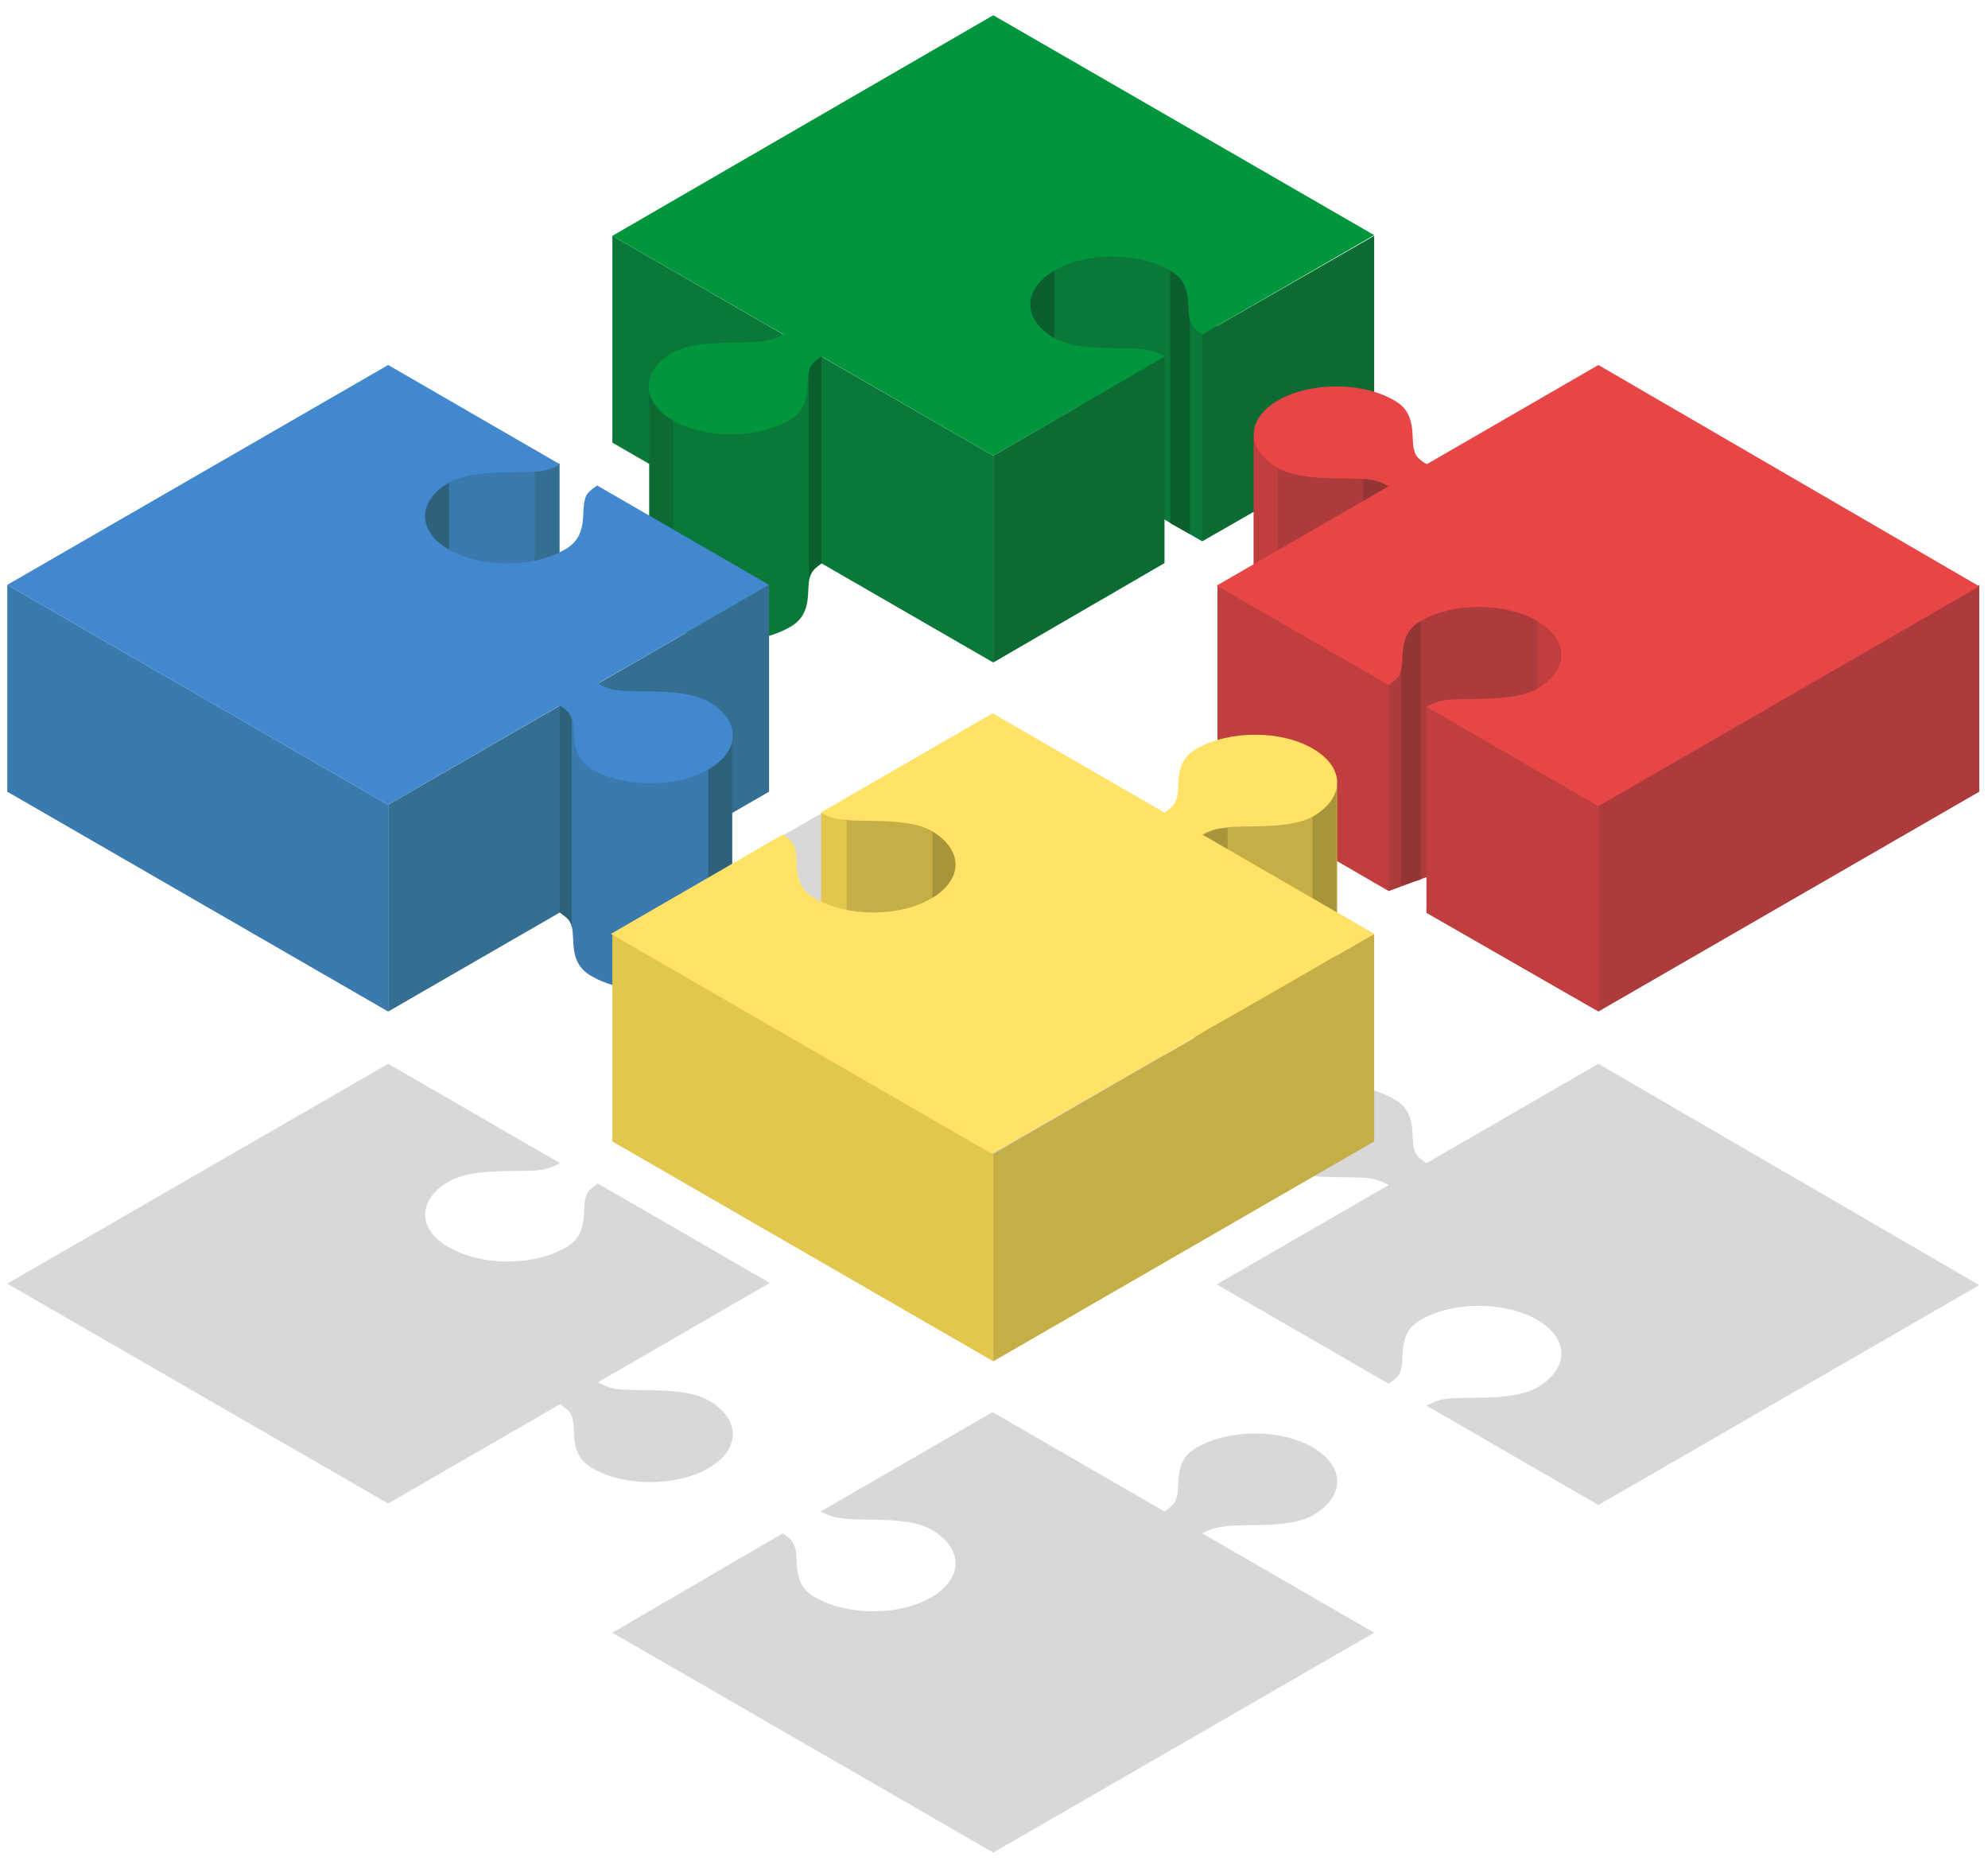 <?xml version="1.0" encoding="utf-8"?>
<!-- Generator: Adobe Illustrator 22.1.0, SVG Export Plug-In . SVG Version: 6.00 Build 0)  -->
<svg version="1.1" id="Layer_1" xmlns="http://www.w3.org/2000/svg" xmlns:xlink="http://www.w3.org/1999/xlink" x="0px" y="0px"
	 viewBox="0 0 274 257" style="enable-background:new 0 0 274 257;" xml:space="preserve">
<style type="text/css">
	.st0{opacity:0.2;}
	.st1{fill:#3D3D3D;}
	.st2{fill:#0A7838;}
	.st3{fill:#0B6B32;}
	.st4{fill:#0B5E2D;}
	.st5{fill:#02963C;}
	.st6{fill:#346E91;}
	.st7{fill:#3A7AAF;}
	.st8{fill:#2E627C;}
	.st9{fill:#4188CE;}
	.st10{fill:#AD3B3B;}
	.st11{fill:#933535;}
	.st12{fill:#C13E3E;}
	.st13{fill:#E84646;}
	.st14{fill:#C6AE47;}
	.st15{fill:#A8943A;}
	.st16{fill:#E2C64D;}
	.st17{fill:#FFE266;}
</style>
<g class="st0">
	<path class="st1" d="M161.3,133.6c3.2,1.8,2.2,5.1,2.7,6.8c0.3,0.9,0.6,1.2,1.7,2l23.7-13.7l-52.5-30.3l-52.5,30.3l23.7,13.7
		c-1.4,0.7-1.9,0.8-3.5,1c-3,0.3-8.6-0.3-11.8,1.5c-4.4,2.6-4.4,6.7,0,9.3c4.4,2.6,11.6,2.6,16.1,0c3.2-1.8,2.2-5.1,2.7-6.8
		c0.3-0.9,0.6-1.2,1.7-2l23.7,13.7l23.7-13.7c-1.4-0.7-1.9-0.8-3.5-1c-3-0.3-8.6,0.3-11.8-1.5c-4.4-2.6-4.4-6.7,0-9.3
		C149.7,131,156.9,131,161.3,133.6z"/>
	<path class="st1" d="M61.9,162.8c3.2-1.8,8.8-1.3,11.8-1.5c1.5-0.1,2.1-0.3,3.5-1l-23.7-13.7L1,176.9l52.5,30.3l23.7-13.7
		c1.1,0.8,1.5,1.1,1.7,2c0.5,1.7-0.5,5,2.7,6.8c4.4,2.6,11.6,2.6,16.1,0c4.4-2.6,4.4-6.7,0-9.3c-3.2-1.8-8.8-1.3-11.8-1.5
		c-1.5-0.1-2.1-0.3-3.5-1l23.7-13.7l-23.7-13.7c-1.1,0.8-1.5,1.1-1.7,2c-0.5,1.7,0.5,5-2.7,6.8c-4.4,2.6-11.6,2.6-16.1,0
		C57.5,169.5,57.5,165.3,61.9,162.8z"/>
	<path class="st1" d="M220.3,146.6l-23.7,13.7c-1.1-0.8-1.5-1.1-1.7-2c-0.5-1.7,0.5-5-2.7-6.8c-4.4-2.6-11.6-2.6-16.1,0
		c-4.4,2.6-4.4,6.7,0,9.3c3.2,1.8,8.8,1.3,11.8,1.5c1.5,0.1,2.1,0.3,3.5,1l-23.7,13.7l23.7,13.7c1.1-0.8,1.5-1.1,1.7-2
		c0.5-1.7-0.5-5,2.7-6.8c4.4-2.6,11.6-2.6,16.1,0c4.4,2.6,4.4,6.7,0,9.3c-3.2,1.8-8.8,1.3-11.8,1.5c-1.5,0.1-2.1,0.3-3.5,1
		l23.7,13.7l52.5-30.3L220.3,146.6z"/>
	<path class="st1" d="M189.4,225l-23.7-13.7c1.4-0.7,1.9-0.8,3.5-1c3-0.3,8.6,0.3,11.8-1.5c4.4-2.6,4.4-6.7,0-9.3
		c-4.4-2.6-11.6-2.6-16.1,0c-3.2,1.8-2.2,5.1-2.7,6.8c-0.3,0.9-0.6,1.2-1.7,2l-23.7-13.7l-23.7,13.7c1.4,0.7,1.9,0.8,3.5,1
		c3,0.3,8.6-0.3,11.8,1.5c4.4,2.6,4.4,6.7,0,9.3c-4.4,2.6-11.6,2.6-16.1,0c-3.2-1.8-2.2-5.1-2.7-6.8c-0.3-0.9-0.6-1.2-1.7-2
		L84.4,225l52.5,30.3L189.4,225z"/>
</g>
<g>
	<g>
		<g>
			<polygon class="st2" points="84.4,32.5 84.4,61 136.9,91.3 136.9,62.8 			"/>
			<path class="st2" d="M89.5,53v28.5c-0.1,1.8,1,3.6,3.3,4.9c4.4,2.6,11.6,2.6,16.1,0c3.2-1.8,2.2-5.1,2.7-6.8
				c0.3-0.9,0.6-1.2,1.7-2l0-28.5L89.5,53z"/>
			<path class="st3" d="M89.5,53v28.5c-0.1,1.8,1,3.6,3.3,4.9l0-34L89.5,53z"/>
			<path class="st4" d="M113.2,77.6l0-28.5c-1.1,0.8-1.5,1.1-1.7,2l0,28.5C111.8,78.8,112.1,78.4,113.2,77.6z"/>
		</g>
		<g>
			<polygon class="st2" points="169.2,24.2 136.9,39.1 160.5,71.6 165.7,74.6 			"/>
			<polygon class="st4" points="161.3,37.3 161.3,72.1 164,73.6 164,44.1 165,35.6 			"/>
			<polygon class="st4" points="145.3,37.3 123.2,44.7 145.3,46.6 			"/>
			<polygon class="st3" points="136.9,62.8 136.9,91.3 160.5,77.6 160.5,49.1 			"/>
			<polygon class="st3" points="165.7,46.1 165.7,74.6 189.4,61 189.4,32.5 			"/>
		</g>
		<path class="st5" d="M161.3,37.3c3.2,1.8,2.2,5.1,2.7,6.8c0.3,0.9,0.6,1.2,1.7,2l23.7-13.7L136.9,2.1L84.4,32.5L108,46.1
			c-1.4,0.7-1.9,0.8-3.5,1c-3,0.3-8.6-0.3-11.8,1.5c-4.4,2.6-4.4,6.7,0,9.3c4.4,2.6,11.6,2.6,16.1,0c3.2-1.8,2.2-5.1,2.7-6.8
			c0.3-0.9,0.6-1.2,1.7-2l23.7,13.7l23.7-13.7c-1.4-0.7-1.9-0.8-3.5-1c-3-0.3-8.6,0.3-11.8-1.5c-4.4-2.6-4.4-6.7,0-9.3
			C149.7,34.7,156.9,34.7,161.3,37.3z"/>
	</g>
	<g>
		<g>
			<polygon class="st6" points="53.5,110.9 53.5,139.4 106,109.1 106,80.6 			"/>
			<path class="st7" d="M77.1,97.2v28.5c1.1,0.8,1.5,1.1,1.7,2c0.5,1.7-0.5,5,2.7,6.8c4.4,2.6,11.6,2.6,16.1,0
				c2.2-1.3,3.4-3,3.3-4.7v-28.5L77.1,97.2z"/>
			<path class="st8" d="M97.6,101.4v33.1c2.2-1.3,3.4-3,3.3-4.7v-28.4H97.6z"/>
			<path class="st8" d="M77.1,97.2v28.5c1.1,0.8,1.5,1.1,1.7,2V99.3C78.6,98.4,78.3,98,77.1,97.2z"/>
		</g>
		<polygon class="st7" points="1,80.6 1,109.1 53.5,139.4 53.5,110.9 		"/>
		<g>
			<polygon class="st7" points="53.5,58.3 49.6,94.4 77.1,76.2 77.1,63.9 			"/>
			<polygon class="st6" points="73.7,64.9 77.1,63.9 77.1,97.2 73.7,85.3 			"/>
			<polygon class="st8" points="42.2,75.4 54.3,90.2 61.9,75.7 61.9,66.5 			"/>
		</g>
		<path class="st9" d="M61.9,66.5c3.2-1.8,8.8-1.3,11.8-1.5c1.5-0.1,2.1-0.3,3.5-1L53.5,50.3L1,80.6l52.5,30.3l23.7-13.7
			c1.1,0.8,1.5,1.1,1.7,2c0.5,1.7-0.5,5,2.7,6.8c4.4,2.6,11.6,2.6,16.1,0c4.4-2.6,4.4-6.7,0-9.3c-3.2-1.8-8.8-1.3-11.8-1.5
			c-1.5-0.1-2.1-0.3-3.5-1L106,80.6L82.3,66.9c-1.1,0.8-1.5,1.1-1.7,2c-0.5,1.7,0.5,5-2.7,6.8c-4.4,2.6-11.6,2.6-16.1,0
			C57.5,73.2,57.5,69,61.9,66.5z"/>
	</g>
	<g>
		<g>
			<path class="st10" d="M172.8,60.1l0,28.5c0.1,1.6,1.2,3.1,3.3,4.3c3.2,1.8,8.8,1.3,11.8,1.5c1.5,0.1,2.1,0.3,3.5,1l5.2-3V63.9
				L172.8,60.1z"/>
			<polygon class="st11" points="189.9,61.8 187.9,65.9 187.9,94.5 191.4,95.5 191.4,66.9 			"/>
			<path class="st12" d="M172.8,60.1l0,28.5c0.1,1.6,1.2,3.1,3.3,4.3V64.4l1.3-5.3L172.8,60.1z"/>
		</g>
		<g>
			<polygon class="st10" points="181.3,91.3 191.4,122.8 234.2,107 196.6,66.6 			"/>
			<polygon class="st11" points="189.7,80.1 193.1,92.2 193.1,122 195.8,121.2 195.8,85.4 			"/>
			<polygon class="st12" points="224.4,76.4 211.9,85.4 211.9,100.7 			"/>
			<polygon class="st12" points="196.6,97.2 196.6,125.8 220.3,139.4 220.3,110.9 			"/>
			<polygon class="st12" points="167.8,80.6 167.8,109.1 191.4,122.8 191.4,94.2 			"/>
		</g>
		<polygon class="st10" points="220.3,110.9 220.3,139.4 272.8,109.1 272.8,80.6 		"/>
		<path class="st13" d="M220.3,50.3l-23.7,13.7c-1.1-0.8-1.5-1.1-1.7-2c-0.5-1.7,0.5-5-2.7-6.8c-4.4-2.6-11.6-2.6-16.1,0
			c-4.4,2.6-4.4,6.7,0,9.3c3.2,1.8,8.8,1.3,11.8,1.5c1.5,0.1,2.1,0.3,3.5,1l-23.7,13.7l23.7,13.7c1.1-0.8,1.5-1.1,1.7-2
			c0.5-1.7-0.5-5,2.7-6.8c4.4-2.6,11.6-2.6,16.1,0c4.4,2.6,4.4,6.7,0,9.3c-3.2,1.8-8.8,1.3-11.8,1.5c-1.5,0.1-2.1,0.3-3.5,1
			l23.7,13.7l52.5-30.3L220.3,50.3z"/>
	</g>
	<g>
		<g>
			<path class="st14" d="M160.5,112.1l0,28.5l5.2,3c1.4-0.7,1.9-0.8,3.5-1c3-0.3,8.6,0.3,11.8-1.5c2.1-1.2,3.2-2.8,3.3-4.3v-28.5
				L160.5,112.1z"/>
			<path class="st15" d="M165.7,143.6c1.4-0.7,1.9-0.8,3.5-1l0-28.5c-1.5,0.1-2.1,0.3-3.5,1L165.7,143.6z"/>
			<path class="st15" d="M182.1,106.5l-1.2,6l0,28.5c2.1-1.2,3.2-2.8,3.3-4.3v-28.5L182.1,106.5z"/>
		</g>
		<g>
			<polygon class="st14" points="113.2,112.1 113.2,136.8 148.7,112.1 			"/>
			<polygon class="st16" points="113.2,112.1 113.2,136.8 116.7,130.8 116.7,113.1 			"/>
			<polygon class="st15" points="128.5,114.6 128.5,134 140.1,112.7 			"/>
		</g>
		<polygon class="st16" points="84.4,128.7 84.4,157.3 136.9,187.6 136.9,159 		"/>
		<polygon class="st14" points="136.9,159 136.9,187.6 189.4,157.3 189.4,128.7 		"/>
		<path class="st17" d="M189.4,128.7l-23.7-13.7c1.4-0.7,1.9-0.8,3.5-1c3-0.3,8.6,0.3,11.8-1.5c4.4-2.6,4.4-6.7,0-9.3
			c-4.4-2.6-11.6-2.6-16.1,0c-3.2,1.8-2.2,5.1-2.7,6.8c-0.3,0.9-0.6,1.2-1.7,2l-23.7-13.7l-23.7,13.7c1.4,0.7,1.9,0.8,3.5,1
			c3,0.3,8.6-0.3,11.8,1.5c4.4,2.6,4.4,6.7,0,9.3c-4.4,2.6-11.6,2.6-16.1,0c-3.2-1.8-2.2-5.1-2.7-6.8c-0.3-0.9-0.6-1.2-1.7-2
			l-23.7,13.7l52.5,30.3L189.4,128.7z"/>
	</g>
</g>
</svg>
